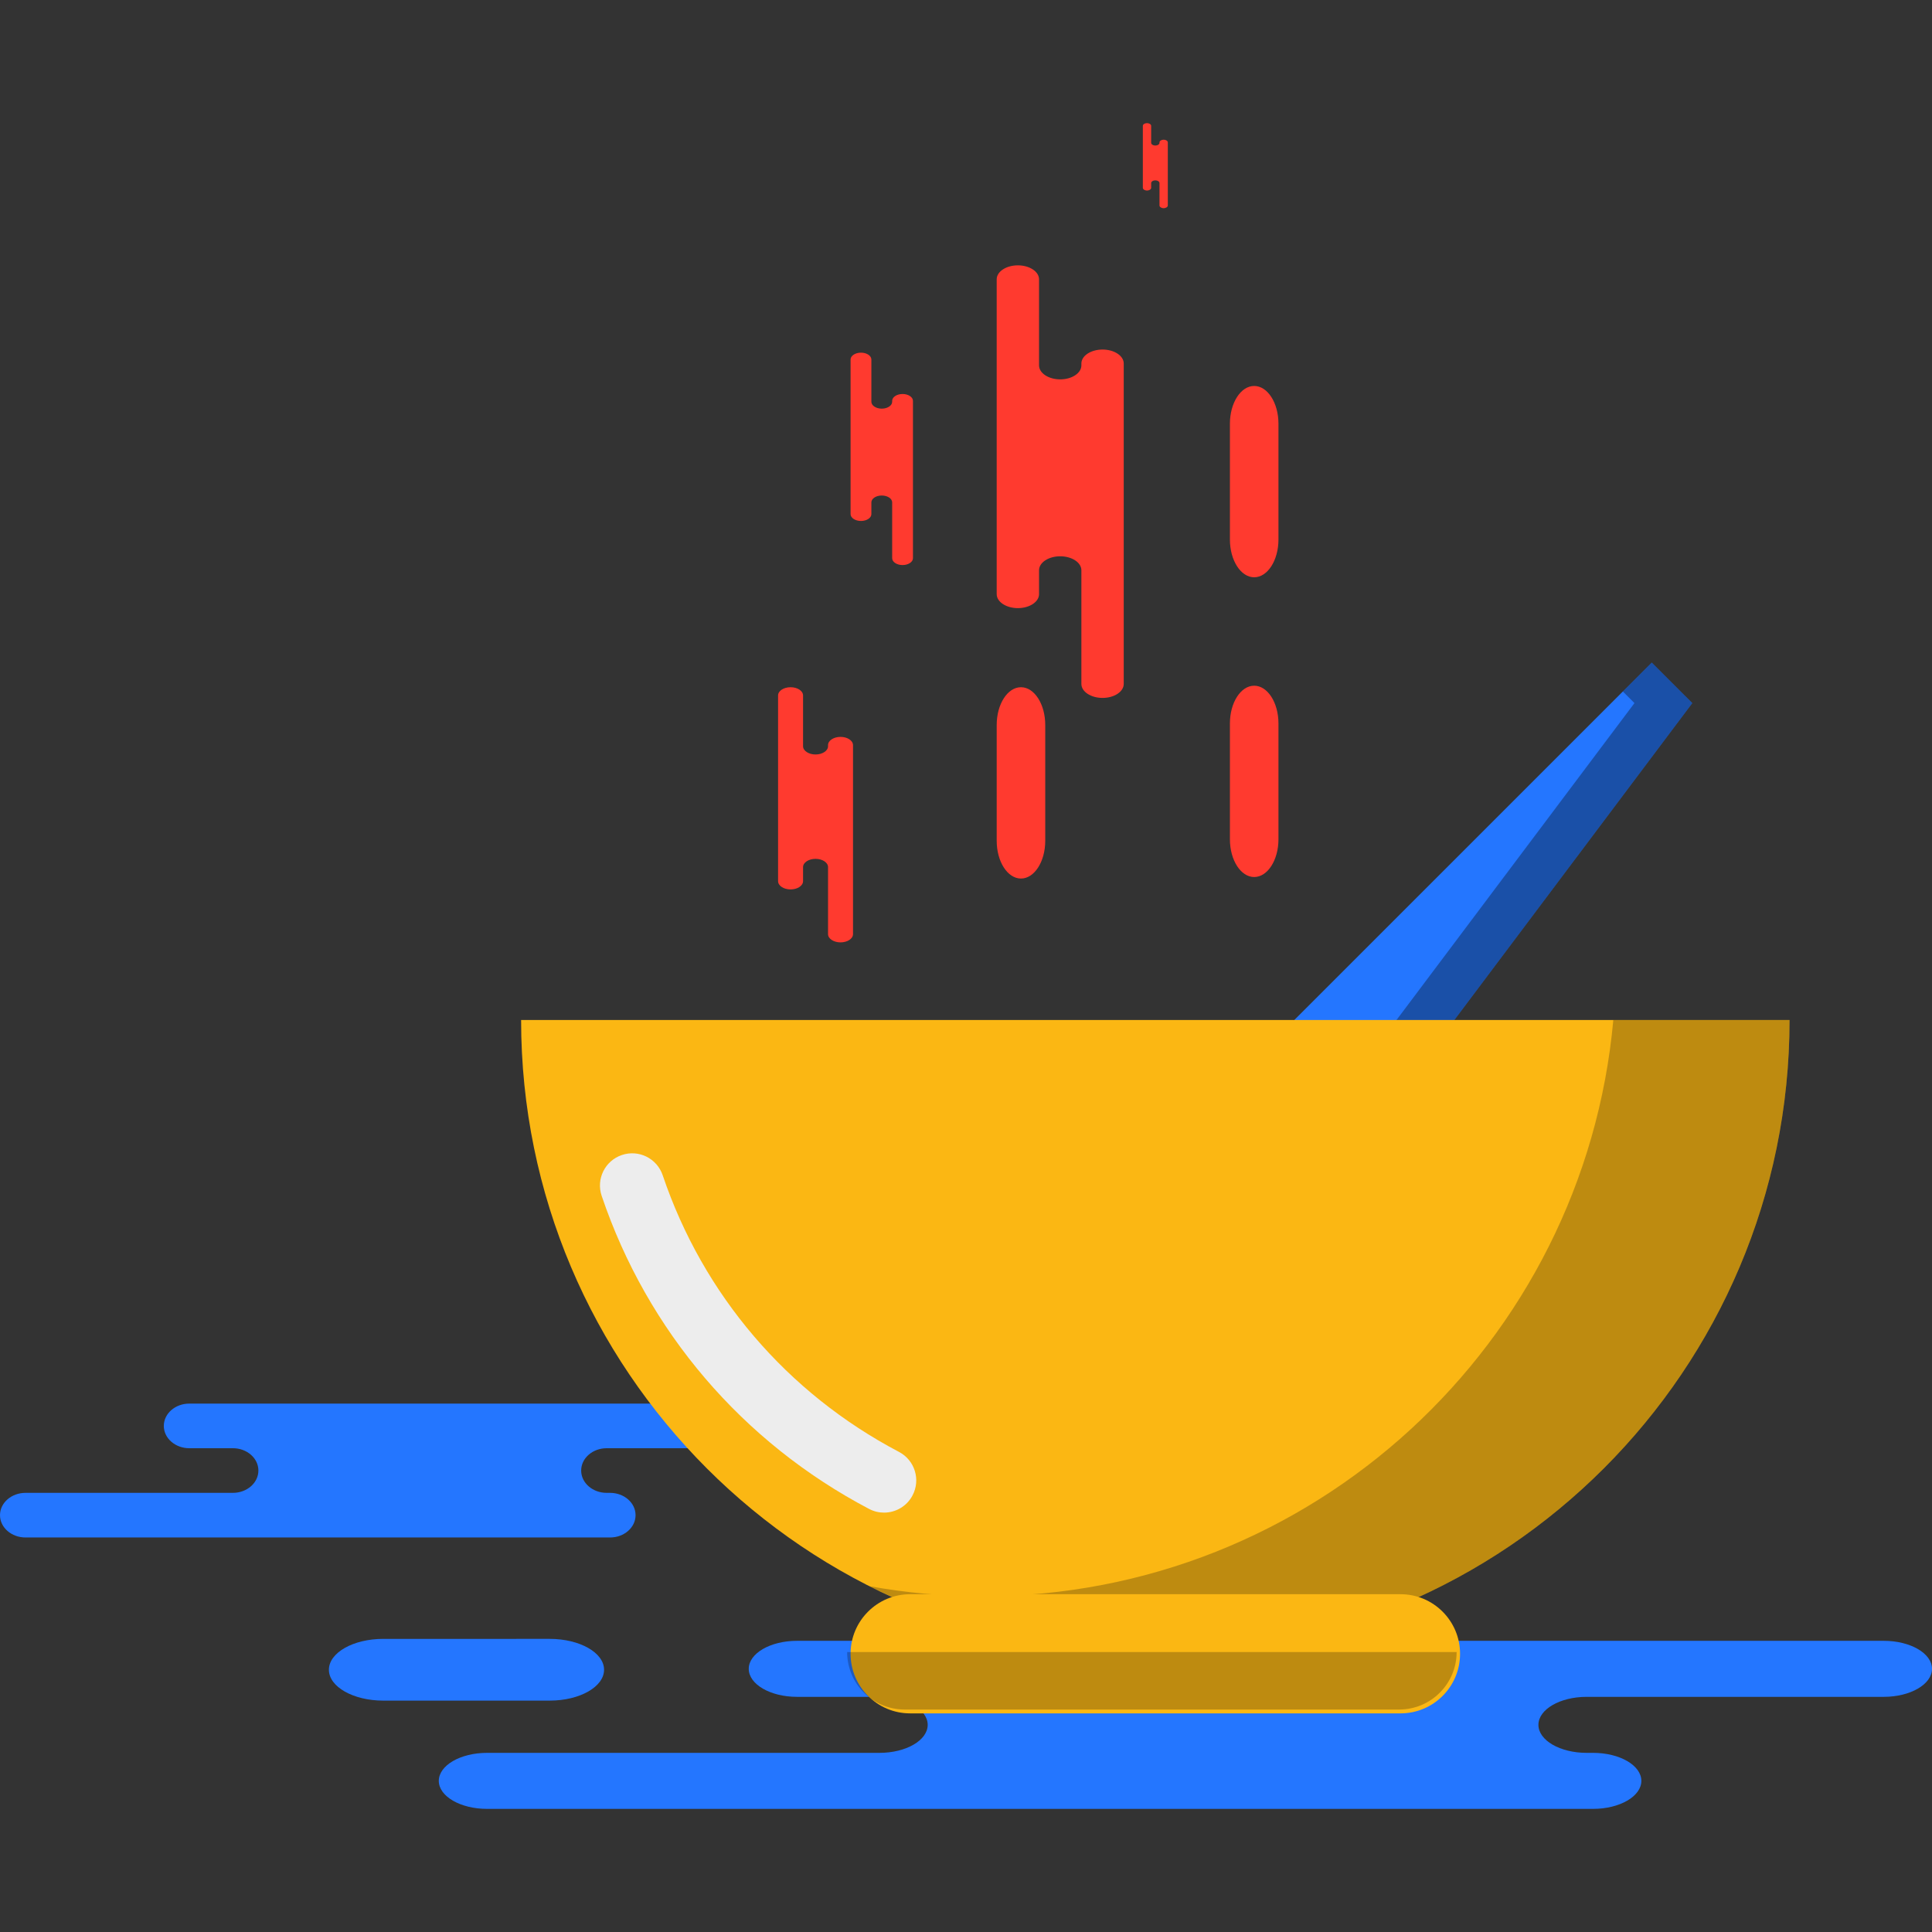 <?xml version="1.0" encoding="iso-8859-1"?>
<!-- Generator: Adobe Illustrator 19.1.0, SVG Export Plug-In . SVG Version: 6.00 Build 0)  -->
<svg version="1.1" id="Capa_1" xmlns="http://www.w3.org/2000/svg" xmlns:xlink="http://www.w3.org/1999/xlink" x="0px" y="0px"
	 viewBox="0 0 217.229 217.229" style="enable-background:new 0 0 217.229 217.229;" xml:space="preserve">
<rect x="0" y="0" width="217.229" height="217.229" fill="#333333" stroke="none"/>
<g>
	<g id="group-27svg">
		<path id="path-1_80_" style="fill:#2476FF;" d="M163.586,203.385h15.538c2.996,0,5.425-1.41,5.425-3.149
			c0-1.739-2.429-3.149-5.425-3.149H178.4c-2.995,0-5.424-1.41-5.424-3.149c0-1.74,2.429-3.149,5.424-3.149h33.404
			c2.996,0,5.425-1.41,5.425-3.15c0-1.739-2.429-3.149-5.425-3.149h-40.142h-82.05c-2.996,0-5.425,1.41-5.425,3.149
			c0,1.74,2.429,3.15,5.425,3.15h9.27c2.996,0,5.425,1.409,5.425,3.149c0,1.739-2.429,3.149-5.425,3.149h-44.12
			c-2.996,0-5.425,1.41-5.425,3.149c0,1.739,2.429,3.149,5.425,3.149H65.19H163.586z"/>
		<path id="path-2_80_" style="fill:#2476FF;" d="M60.382,172.87h8.213c1.583,0,2.866-1.124,2.866-2.509
			c0-1.385-1.283-2.508-2.866-2.508h-0.383c-1.583,0-2.867-1.124-2.867-2.509c0-1.386,1.284-2.51,2.867-2.51h17.655
			c1.583,0,2.867-1.122,2.867-2.507c0-1.387-1.284-2.51-2.867-2.51H64.65H21.286c-1.583,0-2.867,1.123-2.867,2.51
			c0,1.385,1.284,2.507,2.867,2.507h4.9c1.583,0,2.867,1.124,2.867,2.51c0,1.385-1.284,2.509-2.867,2.509H2.867
			c-1.583,0-2.867,1.123-2.867,2.508c0,1.385,1.284,2.509,2.867,2.509h5.511H60.382z"/>
		<path id="path-3_80_" style="fill:#2476FF;" d="M61.81,184.271c3.374,0,6.109,1.554,6.109,3.471c0,1.917-2.735,3.471-6.109,3.471
			H43.09c-3.374,0-6.109-1.554-6.109-3.471c0-1.917,2.735-3.471,6.109-3.471H61.81z"/>
		<path id="path-4_80_" style="fill:#FF3A2F;" d="M126.35,45.374v-4.501c0-0.868-1.067-1.571-2.381-1.571
			c-1.315,0-2.381,0.703-2.381,1.571v0.209c0,0.869-1.066,1.573-2.38,1.573c-1.315,0-2.381-0.704-2.381-1.573v-9.677
			c0-0.867-1.066-1.571-2.381-1.571c-1.314,0-2.38,0.704-2.38,1.571v11.63v23.77c0,0.868,1.066,1.571,2.38,1.571
			c1.315,0,2.381-0.703,2.381-1.571v-2.686c0-0.868,1.066-1.572,2.381-1.572c1.314,0,2.38,0.704,2.38,1.572v12.782
			c0,0.868,1.066,1.571,2.381,1.571c1.314,0,2.381-0.703,2.381-1.571v-3.022V45.374z"/>
		<path id="path-5_79_" style="fill:#FF3A2F;" d="M95.91,86.436v-2.655c0-0.512-0.629-0.928-1.404-0.928
			c-0.776,0-1.404,0.416-1.404,0.928v0.123c0,0.512-0.63,0.928-1.405,0.928s-1.404-0.416-1.404-0.928v-5.708
			c0-0.512-0.628-0.927-1.404-0.927s-1.405,0.415-1.405,0.927v6.86v14.02c0,0.513,0.629,0.928,1.405,0.928s1.404-0.415,1.404-0.928
			v-1.583c0-0.512,0.629-0.927,1.404-0.927s1.405,0.415,1.405,0.927v7.539c0,0.512,0.628,0.927,1.404,0.927
			c0.775,0,1.404-0.415,1.404-0.927v-1.782V86.436z"/>
		<path id="path-6_76_" style="fill:#FF3A2F;" d="M131.306,16.9v-0.885c0-0.17-0.21-0.309-0.468-0.309
			c-0.259,0-0.468,0.139-0.468,0.309v0.041c0,0.171-0.21,0.309-0.468,0.309c-0.259,0-0.468-0.138-0.468-0.309v-1.903
			c0-0.17-0.21-0.309-0.468-0.309c-0.259,0-0.468,0.139-0.468,0.309v2.287v4.674c0,0.17,0.209,0.309,0.468,0.309
			c0.258,0,0.468-0.139,0.468-0.309v-0.528c0-0.171,0.209-0.31,0.468-0.31c0.258,0,0.468,0.139,0.468,0.31V23.1
			c0,0.169,0.209,0.308,0.468,0.308c0.258,0,0.468-0.139,0.468-0.308v-0.595V16.9z"/>
		<path id="path-7_75_" style="fill:#FF3A2F;" d="M102.651,47.283v-2.21c0-0.427-0.523-0.773-1.169-0.773
			c-0.646,0-1.169,0.346-1.169,0.773v0.103c0,0.425-0.524,0.771-1.169,0.771c-0.646,0-1.169-0.346-1.169-0.771v-4.753
			c0-0.424-0.523-0.77-1.169-0.77c-0.645,0-1.169,0.346-1.169,0.77v5.71v11.672c0,0.426,0.524,0.771,1.169,0.771
			c0.646,0,1.169-0.345,1.169-0.771v-1.319c0-0.426,0.523-0.771,1.169-0.771c0.645,0,1.169,0.345,1.169,0.771v6.276
			c0,0.427,0.523,0.771,1.169,0.771c0.646,0,1.169-0.344,1.169-0.771v-1.484V47.283z"/>
		<path id="path-8_56_" style="fill:#FF3A2F;" d="M112.066,81.517c0-2.345,1.221-4.248,2.729-4.248c1.507,0,2.73,1.903,2.73,4.248
			v13.017c0,2.345-1.223,4.247-2.73,4.247c-1.508,0-2.729-1.902-2.729-4.247V81.517z"/>
		<path id="path-9_49_" style="fill:#FF3A2F;" d="M138.288,47.644c0-2.345,1.222-4.247,2.729-4.247c1.507,0,2.73,1.902,2.73,4.247
			V60.66c0,2.346-1.223,4.248-2.73,4.248c-1.507,0-2.729-1.902-2.729-4.248V47.644z"/>
		<path id="path-10_45_" style="fill:#FF3A2F;" d="M138.288,81.347c0-2.347,1.222-4.248,2.729-4.248c1.507,0,2.73,1.901,2.73,4.248
			v13.016c0,2.346-1.223,4.247-2.73,4.247c-1.507,0-2.729-1.901-2.729-4.247V81.347z"/>
		<path id="path-11_37_" style="fill:#2476FF;" d="M149.65,133.161l-11.299-11.299l47.367-47.364l4.558,4.557L149.65,133.161z"/>
		<path id="path-12_32_" style="opacity:0.35;fill:#090908;enable-background:new    ;" d="M185.718,74.498l-3.251,3.249
			l1.307,1.308l-37.838,50.393l3.714,3.713l40.626-54.106L185.718,74.498z"/>
		<path id="path-13_26_" style="fill:#FBB713;" d="M129.902,185.991c39.383,0,71.31-31.926,71.31-71.307H58.592
			C58.592,154.064,90.518,185.991,129.902,185.991z"/>
		<path id="path-14_23_" style="fill:#EDEDED;" d="M99.397,170.075c-0.566,0-1.142-0.133-1.679-0.415
			c-14.249-7.491-24.926-19.992-30.069-35.204c-0.64-1.894,0.377-3.949,2.27-4.588c1.9-0.645,3.947,0.376,4.591,2.269
			c4.543,13.444,13.98,24.492,26.574,31.113c1.771,0.93,2.453,3.12,1.52,4.889C101.957,169.372,100.699,170.075,99.397,170.075z"/>
		<path id="path-15_21_" style="opacity:0.25;fill:#090908;enable-background:new    ;" d="M181.397,114.684
			c-3.286,36.332-33.812,64.805-71.002,64.805c-4.294,0-8.492-0.401-12.578-1.128c9.647,4.87,20.54,7.629,32.085,7.629
			c39.383,0,71.31-31.925,71.31-71.306H181.397z"/>
		<path id="path-16_17_" style="fill:#FBB713;" d="M157.468,192.648h-55.132c-3.7,0-6.699-3-6.699-6.7l0,0
			c0-3.699,2.999-6.699,6.699-6.699h55.132c3.699,0,6.698,3,6.698,6.699l0,0C164.166,189.648,161.167,192.648,157.468,192.648z"/>
		<path id="path-17_15_" style="opacity:0.25;fill:#090908;enable-background:new    ;" d="M101.712,192.214h55.606
			c3.569,0,6.461-2.894,6.461-6.462H95.25C95.25,189.32,98.143,192.214,101.712,192.214z"/>
	</g>
</g>
<g>
</g>
<g>
</g>
<g>
</g>
<g>
</g>
<g>
</g>
<g>
</g>
<g>
</g>
<g>
</g>
<g>
</g>
<g>
</g>
<g>
</g>
<g>
</g>
<g>
</g>
<g>
</g>
<g>
</g>
</svg>
